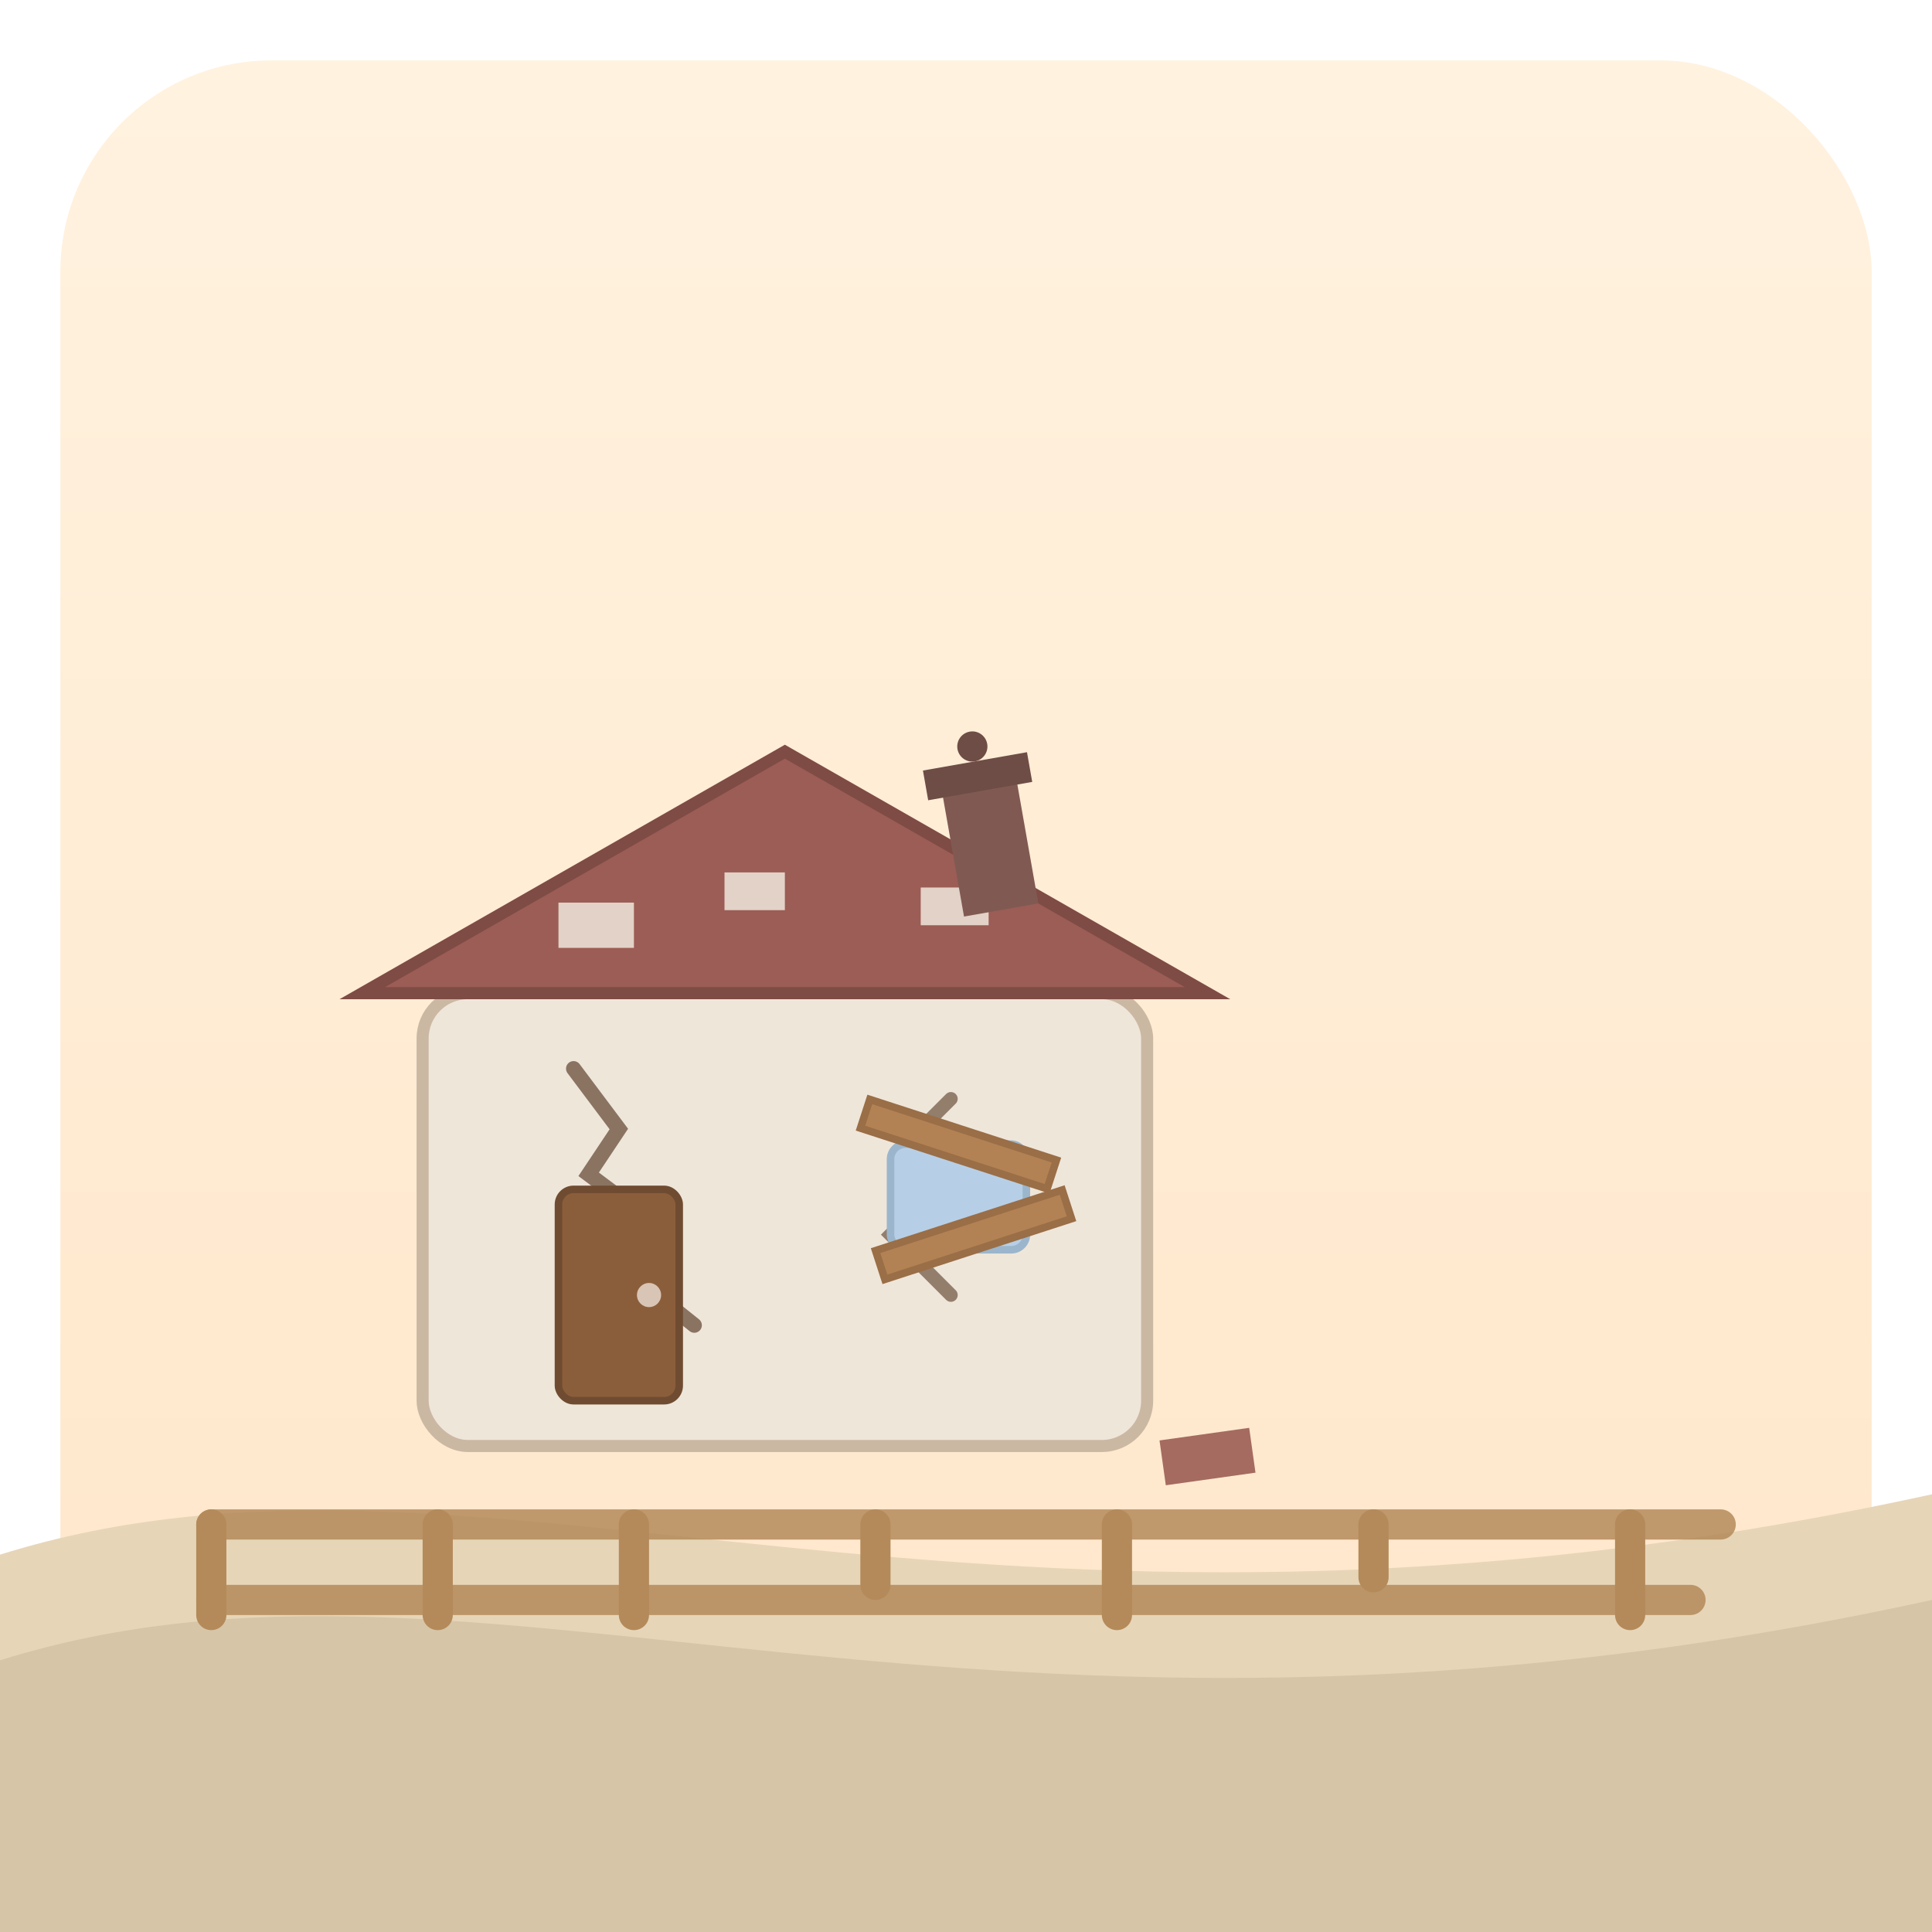 <svg xmlns="http://www.w3.org/2000/svg" viewBox="0 0 256 256" role="img" aria-label="C2 – Közmunka-intenzív periféria (flat)">
  <title>C2 – Közmunka‑intenzív periféria (flat)</title>
  <desc>Omladozó ház: hiányzó tetőcserepek, repedezett fal, bedeszkázott ablak és megroggyant kerítés.</desc>
  <defs>
    <linearGradient id="c2sky" x1="0" y1="0" x2="0" y2="1">
      <stop offset="0%" stop-color="#fff2df"></stop>
      <stop offset="100%" stop-color="#ffe6c9"></stop>
    </linearGradient>
    <filter id="c2ds">
      <feGaussianBlur in="SourceAlpha" stdDeviation="1.6"></feGaussianBlur>
      <feOffset dx="0" dy="1.6"></feOffset>
      <feComponentTransfer><feFuncA type="linear" slope="0.25"></feFuncA></feComponentTransfer>
      <feMerge><feMergeNode></feMergeNode><feMergeNode in="SourceGraphic"></feMergeNode></feMerge>
    </filter>
  </defs>

  <rect x="8" y="8" width="240" height="240" rx="28" fill="url(#c2sky)"></rect>

  <!-- talaj -->
  <g>
    <path d="M0 206 C 64 186, 128 226, 256 198 L256 256 L0 256 Z" fill="#e7d5b8"></path>
    <path d="M0 220 C 64 200, 128 240, 256 212 L256 256 L0 256 Z" fill="#d7c5a8"></path>
  </g>

  <!-- omladozó ház -->
  <g transform="translate(56,120)" filter="url(#c2ds)">
    <!-- fal -->
    <rect x="0" y="10" width="96" height="60" rx="6" fill="#efe6da" stroke="#cbb8a3" stroke-width="1.6"></rect>
    <!-- repedések -->
    <path d="M20 20 l6 8 -4 6 8 6 -4 6 10 8" stroke="#8a7361" stroke-width="2" fill="none" stroke-linecap="round"></path>
    <path d="M70 24 l-6 6 4 6 -6 6 8 8" stroke="#8a7361" stroke-width="1.8" fill="none" stroke-linecap="round" opacity="0.9"></path>
    <!-- tető (hiányos cserepek) -->
    <path d="M-8,10 L48,-22 L104,10 Z" fill="#9b5d55" stroke="#7f4b45" stroke-width="1.6"></path>
    <rect x="18" y="-2" width="10" height="6" fill="#efe6da" opacity="0.85"></rect>
    <rect x="40" y="-6" width="8" height="5" fill="#efe6da" opacity="0.85"></rect>
    <rect x="66" y="-4" width="9" height="5" fill="#efe6da" opacity="0.85"></rect>

    <!-- ferde kémény -->
    <g transform="translate(70,-10) rotate(-10)">
      <rect x="0" y="-8" width="10" height="18" fill="#805a52"></rect>
      <rect x="-2" y="-10" width="14" height="4" fill="#6e4d46"></rect>
      <circle cx="5" cy="-12" r="2" fill="#6e4d46"></circle>
    </g>

    <!-- bedeszkázott ablak -->
    <rect x="62" y="30" width="18" height="14" rx="2" fill="#b7cfe6" stroke="#9bb6cc"></rect>
    <rect x="58" y="28" width="26" height="4" transform="rotate(18 71 30)" fill="#b38254" stroke="#9a6e46"></rect>
    <rect x="60" y="40" width="26" height="4" transform="rotate(-18 73 42)" fill="#b38254" stroke="#9a6e46"></rect>

    <!-- ajtó -->
    <rect x="18" y="36" width="16" height="28" rx="2" fill="#8b5e3b" stroke="#6f4c31"></rect>
    <circle cx="30" cy="50" r="1.6" fill="#d9c5b5"></circle>
  </g>

  <!-- megroggyant kerítés -->
  <g transform="translate(28,202)" stroke="#b48a5a" stroke-width="4" stroke-linecap="round">
    <path d="M0 0 H200" opacity="0.85"></path>
    <path d="M0 10 H196" opacity="0.85"></path>
    <path d="M0 0 V12 M30 0 V12 M56 0 V12 M88 0 V8 M120 0 V12 M154 0 V7 M188 0 V12"></path>
  </g>

  <!-- lehullott cserép -->
  <rect x="154" y="190" width="12" height="6" transform="rotate(-8 160 193)" fill="#9b5d55" opacity="0.9"></rect>
</svg>
